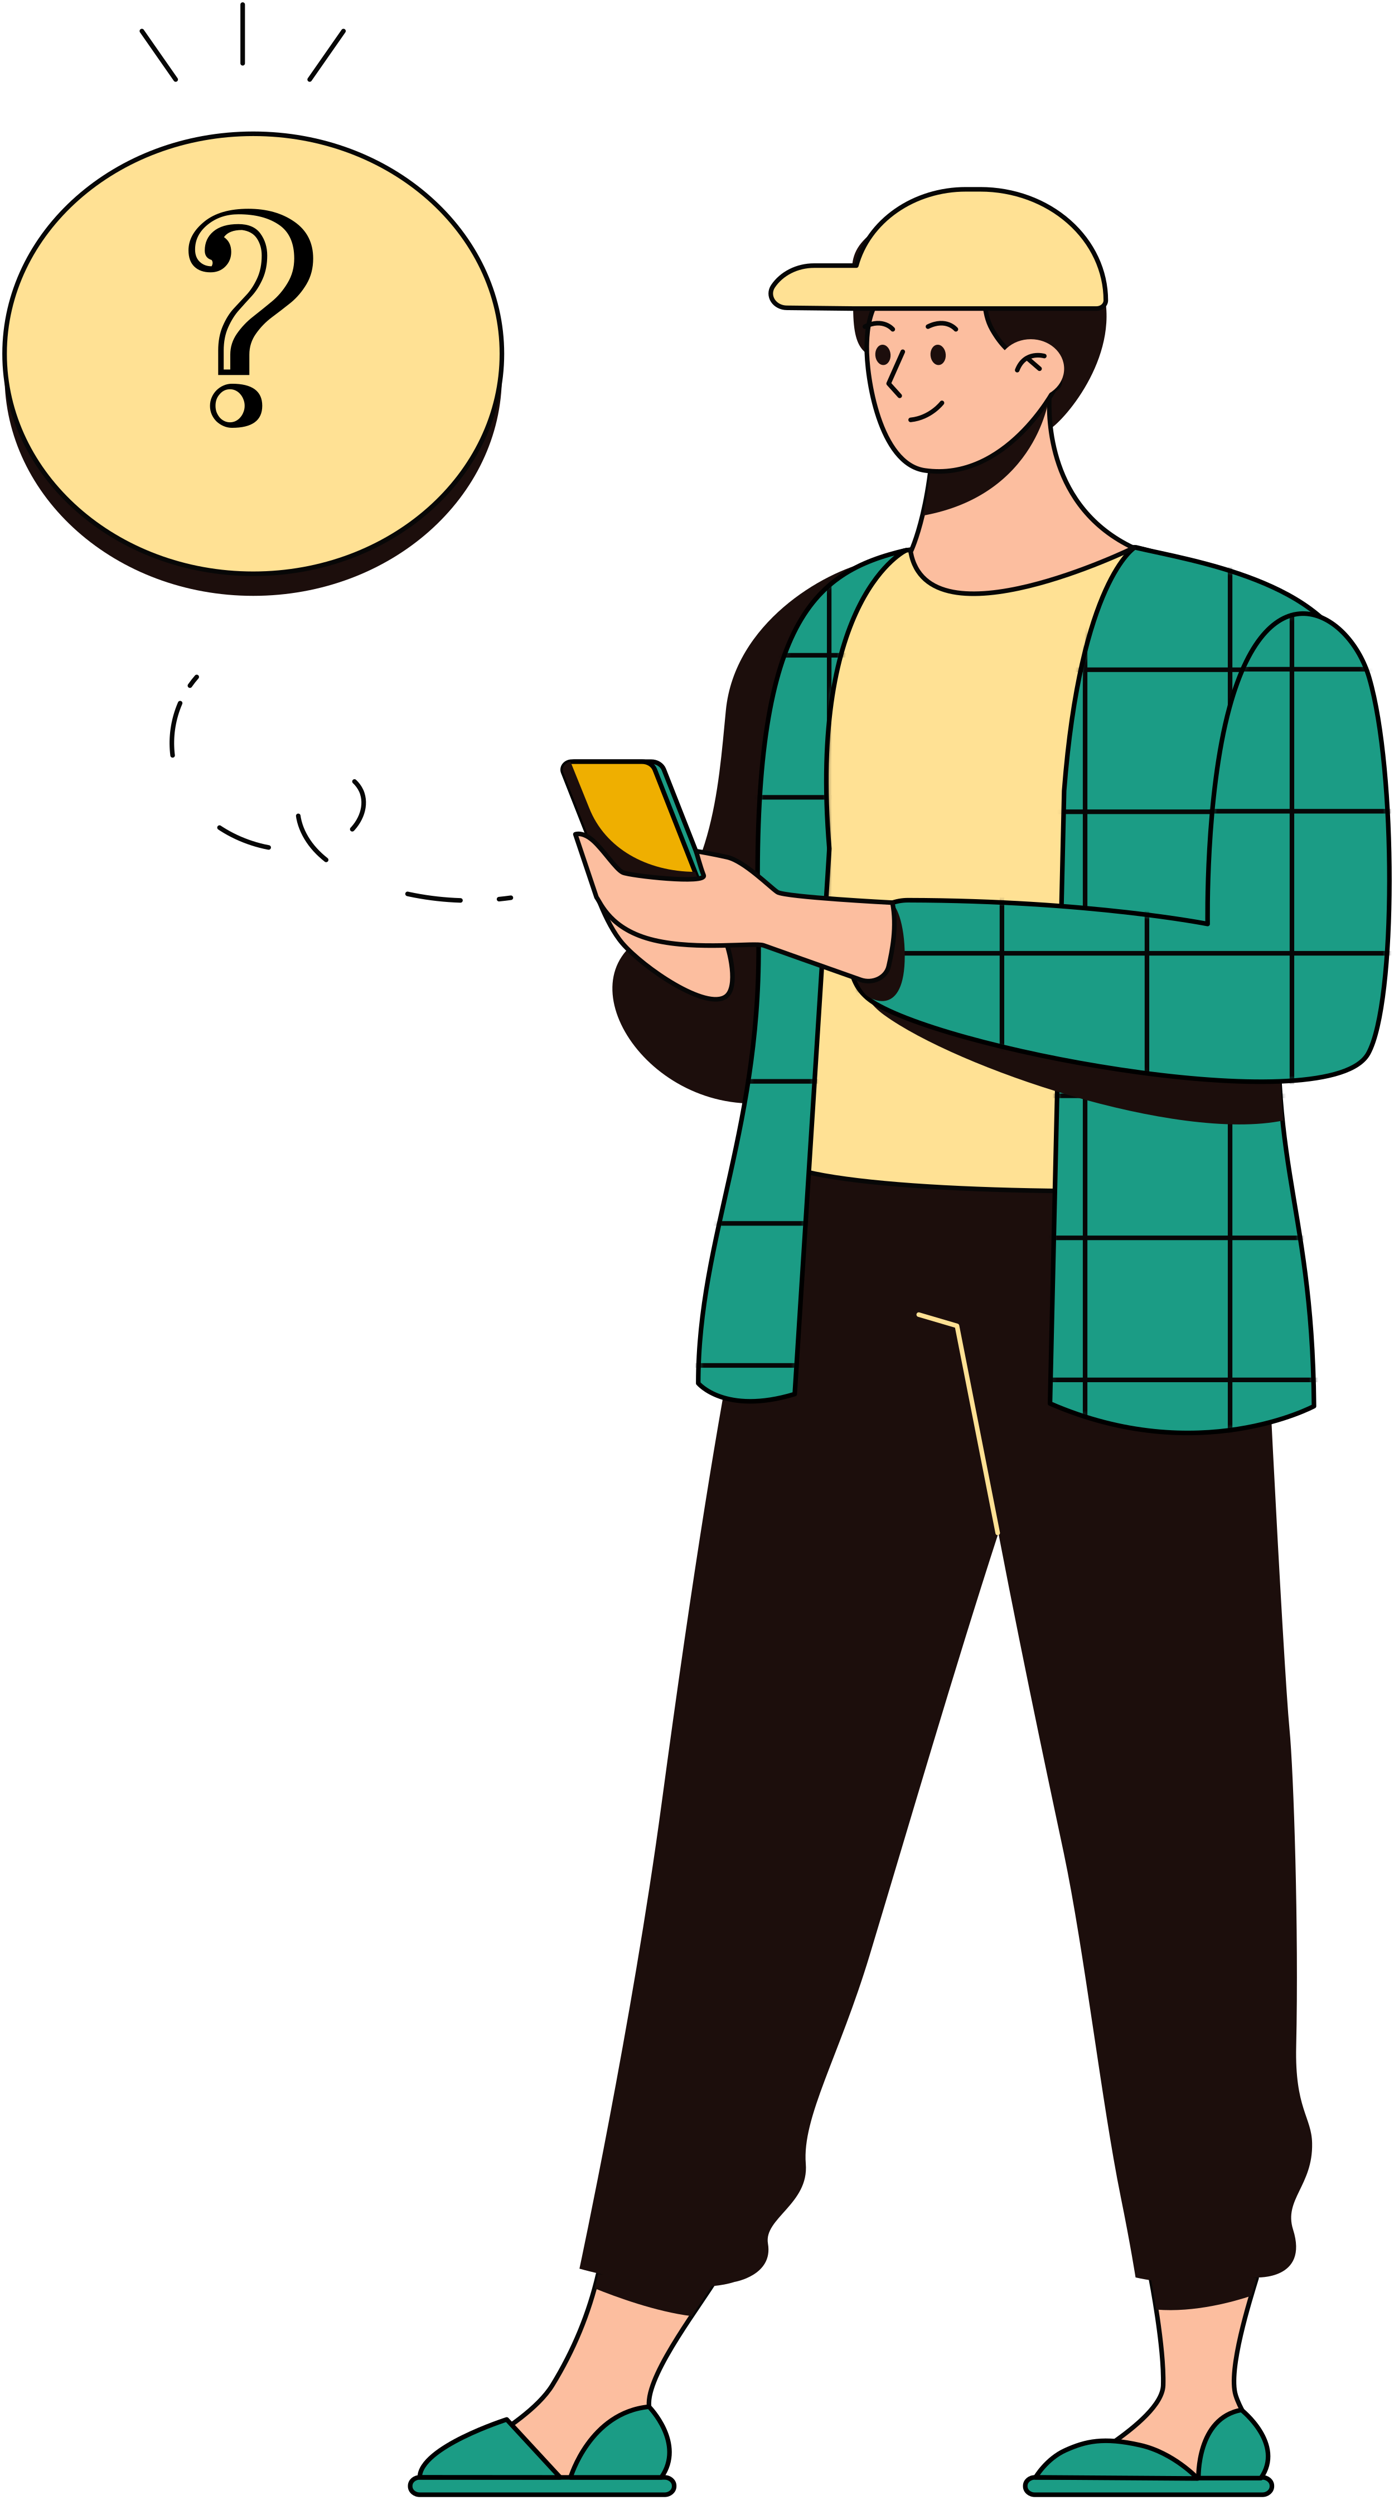 <svg width="304" height="545" viewBox="0 0 304 545" fill="none" xmlns="http://www.w3.org/2000/svg">
<path d="M156.286 496.614C153.176 501.992 141.617 516.752 141.517 523.863C141.456 529.626 146.964 534.106 144.123 538.101C140.413 543.333 94.556 539.772 93.327 539.53C92.098 539.288 114.412 529.768 120.436 520.014C125.103 512.428 128.47 504.272 130.427 495.811L156.286 496.614Z" fill="#FCBE9F" stroke="#070707" stroke-linecap="round" stroke-linejoin="round"/>
<path d="M91.524 540.087H144.948C146.093 540.087 147.02 540.908 147.02 541.92V542.031C147.02 543.043 146.093 543.864 144.948 543.864H91.524C90.38 543.864 89.452 543.043 89.452 542.031V541.92C89.452 540.908 90.38 540.087 91.524 540.087Z" fill="#1B9C85" stroke="black" stroke-linecap="round" stroke-linejoin="round"/>
<path d="M122.169 540.087L110.502 527.452C110.502 527.452 91.541 533.499 91.541 540.064L122.169 540.087Z" fill="#1B9C85" stroke="black" stroke-linecap="round" stroke-linejoin="round"/>
<path d="M124.424 540.087C124.424 540.087 128.611 525.9 141.538 524.682C141.538 524.682 149.444 532.68 144.214 540.087H124.424Z" fill="#1B9C85" stroke="black" stroke-linecap="round" stroke-linejoin="round"/>
<path d="M129.68 498.873C134.319 500.752 143.054 503.959 150.817 504.924C153.102 501.497 155.208 498.489 156.29 496.618L130.44 495.796C130.44 495.796 130.21 496.933 129.68 498.873Z" fill="#1C0E0C"/>
<path d="M274.037 496.614C272.668 501.151 267.712 516.66 269.489 522.223C271.265 527.786 276.256 531.877 274.879 537.552C273.42 543.595 233.349 539.772 232.115 539.53C230.881 539.288 253.399 528.235 253.664 520.014C253.929 511.793 250.963 496.614 250.963 496.614H274.037Z" fill="#FCBE9F" stroke="#070707" stroke-linecap="round" stroke-linejoin="round"/>
<path d="M225.656 540.087H275.301C276.445 540.087 277.373 540.908 277.373 541.92V542.031C277.373 543.043 276.445 543.864 275.301 543.864H225.656C224.511 543.864 223.584 543.043 223.584 542.031V541.92C223.584 540.908 224.511 540.087 225.656 540.087Z" fill="#1B9C85" stroke="black" stroke-linecap="round" stroke-linejoin="round"/>
<path d="M261.183 540.318C261.183 540.318 255.971 534.709 248.647 533.057C240.611 531.247 236.711 532.212 232.375 534.152C228.179 536.027 225.829 540.076 225.829 540.076L261.183 540.318Z" fill="#1B9C85" stroke="black" stroke-linecap="round" stroke-linejoin="round"/>
<path d="M261.362 540.241C261.362 540.241 260.927 527.091 270.748 525.385C270.748 525.385 280.196 532.838 274.966 540.241H261.362Z" fill="#1B9C85" stroke="black" stroke-linecap="round" stroke-linejoin="round"/>
<path d="M274.037 496.618H250.967C250.967 496.618 251.536 499.534 252.153 503.498C260.554 504.198 269.185 501.735 272.864 500.506C273.342 498.881 273.759 497.528 274.037 496.618Z" fill="#1C0E0C"/>
<path d="M144.275 393.228C158.062 290.953 166.55 257.91 170.672 250.207L228.314 256.273C228.392 256.293 228.466 256.319 228.544 256.343C255.45 256.873 275.197 255.785 275.197 255.785C274.814 267.791 279.975 364.507 281.195 376.801C282.12 386.136 283.254 420.935 282.668 446.102C282.351 459.679 286.039 461.508 286.143 467.232C286.347 476.425 279.905 479.472 281.99 486.057C285.487 497.071 274.032 496.491 274.032 496.491C274.032 496.491 259.02 499.126 247.64 496.491C247.64 496.491 246.545 489.445 244.395 478.876C240.273 458.588 236.467 425.307 231.985 403.962C230.408 396.455 223.805 365.929 217.728 334.234C208.046 364.069 198.359 397.393 189.681 426.16C182.983 448.346 174.886 461.565 175.724 471.719C176.445 480.432 166.52 483.606 167.471 489.115C168.674 496.064 160.178 497.471 160.178 497.471C149.084 501.032 126.366 494.582 126.366 494.582C126.366 494.582 137.855 440.878 144.275 393.228Z" fill="#1C0E0C"/>
<path d="M217.576 334.184L208.698 289.044L200.358 286.593" stroke="#FFE194" stroke-linecap="round" stroke-linejoin="round"/>
<path d="M189.568 122.476C179.577 124.647 160.143 135.85 158.293 154.889C156.616 172.093 155.391 193.814 139.18 204.959C122.969 216.104 144.214 245.977 171.593 239.719C198.972 233.461 189.568 122.476 189.568 122.476Z" fill="#1C0E0C"/>
<path d="M158.349 217.203C154.118 220.418 140.327 210.975 135.761 205.677C131.891 201.175 129.15 192.539 128.872 190.848C128.594 189.158 130.08 181.924 130.08 181.924C130.08 181.924 133.555 180.825 134.31 185.823C135.066 190.821 140.235 198.501 142.703 198.436C148.25 198.317 138.324 192.796 138.085 190.798C137.846 188.801 138.919 188.167 138.919 188.167C138.919 188.167 148.475 192.992 149.913 193.899C151.351 194.805 156.077 200.153 157.732 203.833C159.387 207.514 160.955 215.197 158.349 217.203Z" fill="#FCBE9F" stroke="#070707" stroke-linecap="round" stroke-linejoin="round"/>
<path d="M274.892 259.066C229.222 260.691 180.993 259.262 169.751 253.442C160.395 248.605 178.977 222.635 177.427 195.431C176.51 179.392 174.056 137.74 177.427 132.3C180.797 126.86 185.923 124.82 196.704 120.237C201.296 118.285 247.787 119.33 247.787 119.33C268.485 124.136 276.543 133.787 270.145 199.784L274.892 259.066Z" fill="#FFE194" stroke="#070707" stroke-linecap="round" stroke-linejoin="round"/>
<path d="M232.063 172.392L228.983 305.97C261.357 320.07 286.551 306.551 286.551 306.551C286.151 259.777 275.014 253.592 280.092 201.263C282.581 175.374 298.957 157.294 295.273 145.308C289.557 126.737 260.045 122.258 247.466 119.338C247.466 119.338 235.616 126.56 232.063 172.392Z" fill="#1B9C85"/>
<mask id="mask0_74_677" style="mask-type:luminance" maskUnits="userSpaceOnUse" x="228" y="119" width="68" height="194">
<path d="M232.063 172.392L228.983 305.97C261.357 320.07 286.551 306.551 286.551 306.551C286.151 259.777 275.014 253.592 280.092 201.263C282.581 175.374 298.957 157.294 295.273 145.308C289.557 126.737 260.045 122.258 247.466 119.338C247.466 119.338 235.616 126.56 232.063 172.392Z" fill="white"/>
</mask>
<g mask="url(#mask0_74_677)">
<path d="M373.605 146.003H188.36" stroke="#070707" stroke-linecap="round" stroke-linejoin="round"/>
<path d="M373.605 176.968H168.24" stroke="#070707" stroke-linecap="round" stroke-linejoin="round"/>
<path d="M390.615 207.929H168.24" stroke="#070707" stroke-linecap="round" stroke-linejoin="round"/>
<path d="M399.685 238.893H125.11" stroke="#070707" stroke-linecap="round" stroke-linejoin="round"/>
<path d="M399.685 269.858H125.11" stroke="#070707" stroke-linecap="round" stroke-linejoin="round"/>
<path d="M399.685 300.822H125.11" stroke="#070707" stroke-linecap="round" stroke-linejoin="round"/>
<path d="M268.255 -78.451V510.179" stroke="#070707" stroke-linecap="round" stroke-linejoin="round"/>
<path d="M236.637 -78.451V510.179" stroke="#070707" stroke-linecap="round" stroke-linejoin="round"/>
</g>
<path d="M232.063 172.392L228.983 305.97C261.357 320.07 286.551 306.551 286.551 306.551C286.151 259.777 275.014 253.592 280.092 201.263C282.581 175.374 298.957 157.294 295.273 145.308C289.557 126.737 260.045 122.258 247.466 119.338C247.466 119.338 235.616 126.56 232.063 172.392Z" stroke="black" stroke-linecap="round" stroke-linejoin="round"/>
<path d="M180.858 185.02L173.313 303.911C158.049 308.548 152.272 301.56 152.272 301.56C152.272 269.308 166.524 245.209 165.373 202.143C163.605 135.923 176.966 124.732 197.664 119.929C197.664 119.925 176.237 129.937 180.858 185.02Z" fill="#1B9C85"/>
<mask id="mask1_74_677" style="mask-type:luminance" maskUnits="userSpaceOnUse" x="152" y="119" width="46" height="187">
<path d="M180.858 185.02L173.313 303.911C158.049 308.548 152.272 301.56 152.272 301.56C152.272 269.308 166.524 245.209 165.373 202.143C163.605 135.923 176.966 124.732 197.664 119.929C197.664 119.925 176.237 129.937 180.858 185.02Z" fill="white"/>
</mask>
<g mask="url(#mask1_74_677)">
<path d="M286.178 142.853H100.933" stroke="#070707" stroke-linecap="round" stroke-linejoin="round"/>
<path d="M286.178 173.818H80.813" stroke="#070707" stroke-linecap="round" stroke-linejoin="round"/>
<path d="M303.188 204.778H80.813" stroke="#070707" stroke-linecap="round" stroke-linejoin="round"/>
<path d="M312.258 235.743H37.683" stroke="#070707" stroke-linecap="round" stroke-linejoin="round"/>
<path d="M312.258 266.708H37.683" stroke="#070707" stroke-linecap="round" stroke-linejoin="round"/>
<path d="M312.258 297.668H37.683" stroke="#070707" stroke-linecap="round" stroke-linejoin="round"/>
<path d="M180.828 -81.602V507.029" stroke="#070707" stroke-linecap="round" stroke-linejoin="round"/>
</g>
<path d="M180.858 185.02L173.313 303.911C158.049 308.548 152.272 301.56 152.272 301.56C152.272 269.308 166.524 245.209 165.373 202.143C163.605 135.923 176.966 124.732 197.664 119.929C197.664 119.925 176.237 129.937 180.858 185.02Z" stroke="black" stroke-linecap="round" stroke-linejoin="round"/>
<path d="M189.103 217.499C190.084 218.945 191.345 220.227 192.83 221.287C208.689 232.758 256.588 249.089 279.935 244.26C279.64 241.375 279.41 238.54 279.232 235.735C252.018 236.815 204.862 226.899 190.975 218.832C190.304 218.442 189.677 217.995 189.103 217.499Z" fill="#1C0E0C"/>
<path d="M268.133 154.179C262.834 173.495 263.355 201.432 263.355 201.432C263.355 201.432 237.662 196.346 198.038 196.25C187.179 196.223 179.998 212.466 190.962 218.835C209.853 229.807 290.326 244.218 298.375 229.677C304.552 218.536 304.456 167.825 298.601 147.778C294.47 133.602 276.808 122.569 268.133 154.179Z" fill="#1B9C85"/>
<mask id="mask2_74_677" style="mask-type:luminance" maskUnits="userSpaceOnUse" x="185" y="133" width="118" height="103">
<path d="M268.133 154.179C262.834 173.495 263.355 201.432 263.355 201.432C263.355 201.432 237.662 196.346 198.038 196.25C187.179 196.223 179.998 212.466 190.962 218.835C209.853 229.807 290.326 244.218 298.375 229.677C304.552 218.536 304.456 167.825 298.601 147.778C294.47 133.602 276.808 122.569 268.133 154.179Z" fill="white"/>
</mask>
<g mask="url(#mask2_74_677)">
<path d="M355.469 145.892H150.109" stroke="#070707" stroke-linecap="round" stroke-linejoin="round"/>
<path d="M372.48 176.856H150.109" stroke="#070707" stroke-linecap="round" stroke-linejoin="round"/>
<path d="M381.549 207.821H106.975" stroke="#070707" stroke-linecap="round" stroke-linejoin="round"/>
<path d="M281.743 -109.527V479.107" stroke="#070707" stroke-linecap="round" stroke-linejoin="round"/>
<path d="M250.124 -109.527V479.107" stroke="#070707" stroke-linecap="round" stroke-linejoin="round"/>
<path d="M218.502 -109.527V479.107" stroke="#070707" stroke-linecap="round" stroke-linejoin="round"/>
<path d="M186.879 -109.527V479.107" stroke="#070707" stroke-linecap="round" stroke-linejoin="round"/>
</g>
<path d="M268.133 154.179C262.834 173.495 263.355 201.432 263.355 201.432C263.355 201.432 237.662 196.346 198.038 196.25C187.179 196.223 179.998 212.466 190.962 218.835C209.853 229.807 290.326 244.218 298.375 229.677C304.552 218.536 304.456 167.825 298.601 147.778C294.47 133.602 276.808 122.569 268.133 154.179Z" stroke="black" stroke-linecap="round" stroke-linejoin="round"/>
<path d="M194.003 196.803C195.41 196.692 197.308 201.321 197.308 208.382C197.308 221.828 189.867 218.056 188.69 216.734C182.57 209.85 187.331 197.322 194.003 196.803Z" fill="#1C0E0C"/>
<path d="M137.125 200.495H155.652C155.879 200.495 156.102 200.447 156.304 200.355C156.506 200.263 156.68 200.13 156.811 199.966C156.943 199.802 157.028 199.613 157.059 199.415C157.091 199.216 157.069 199.013 156.994 198.824L144.779 167.771C144.579 167.266 144.207 166.829 143.713 166.52C143.22 166.211 142.63 166.045 142.025 166.046H125.336C125.02 166.046 124.708 166.112 124.427 166.24C124.146 166.369 123.904 166.554 123.721 166.782C123.537 167.01 123.418 167.274 123.374 167.551C123.329 167.827 123.36 168.11 123.464 168.374L135.761 199.65C135.859 199.9 136.044 200.116 136.289 200.268C136.534 200.419 136.826 200.499 137.125 200.495Z" fill="#1B9C85" stroke="black" stroke-linecap="round" stroke-linejoin="round"/>
<path d="M136.465 200.495H153.666C153.893 200.495 154.117 200.447 154.319 200.355C154.521 200.263 154.694 200.13 154.826 199.966C154.957 199.802 155.042 199.613 155.074 199.415C155.106 199.216 155.084 199.013 155.009 198.824L142.794 167.771C142.594 167.266 142.221 166.829 141.728 166.52C141.234 166.211 140.645 166.045 140.04 166.046H124.689C124.373 166.045 124.061 166.112 123.78 166.24C123.499 166.368 123.257 166.554 123.074 166.782C122.891 167.01 122.772 167.274 122.728 167.551C122.684 167.828 122.716 168.11 122.821 168.374L135.123 199.65C135.219 199.896 135.401 200.111 135.641 200.262C135.882 200.413 136.17 200.495 136.465 200.495Z" fill="#EFAF00" stroke="black" stroke-linecap="round" stroke-linejoin="round"/>
<path d="M122.821 168.374L135.123 199.65C135.219 199.896 135.401 200.11 135.641 200.262C135.882 200.413 136.17 200.495 136.465 200.495H153.675C153.902 200.495 154.125 200.447 154.326 200.355C154.527 200.263 154.701 200.13 154.833 199.967C154.964 199.804 155.05 199.616 155.083 199.418C155.116 199.219 155.095 199.017 155.022 198.828L151.616 190.068C141.048 190.026 131.978 184.978 128.49 176.146L124.415 166.061C124.125 166.097 123.848 166.19 123.603 166.332C123.358 166.474 123.152 166.663 123 166.884C122.847 167.105 122.752 167.354 122.721 167.611C122.69 167.869 122.725 168.129 122.821 168.374Z" fill="#1C0E0C"/>
<path d="M130.084 195.612C131.035 196.88 133.073 202.692 142.611 204.959C152.15 207.226 164.582 205.405 166.55 206.111C167.957 206.63 180.62 211.106 187.704 213.607C188.317 213.821 188.975 213.914 189.633 213.88C190.291 213.845 190.932 213.683 191.511 213.406C192.091 213.129 192.595 212.743 192.988 212.275C193.381 211.808 193.653 211.269 193.785 210.699C194.598 207.156 195.627 201.993 194.624 196.784C194.624 196.784 171.167 195.585 169.525 194.479C167.884 193.372 162.245 187.679 158.553 186.864C155.512 186.188 152.858 185.712 151.794 185.554C151.942 185.965 152.711 188.958 153.445 190.814C154.231 192.807 137.347 190.929 135.809 190.203C134.271 189.477 131.561 185.208 129.293 183.23C127.026 181.251 125.475 181.878 125.475 181.878L130.084 195.612Z" fill="#FCBE9F" stroke="#070707" stroke-linecap="round" stroke-linejoin="round"/>
<path d="M228.757 93.686C232.458 91.447 244.92 76.702 240.303 62.322C235.685 47.943 228.905 41.961 219.11 43.182C219.11 43.182 211.647 38.718 197.03 46.456C182.965 53.897 186.058 56.882 186.058 67.105C186.058 78.488 189.728 75.941 192.057 80.379C194.124 84.324 192.765 105.112 203.628 102.442C215.574 99.507 228.757 93.686 228.757 93.686Z" fill="#1C0E0C"/>
<path d="M228.848 86.291C228.653 90.951 228.475 110.64 247.214 119.445C247.214 119.445 202.386 141.343 198.59 120.31C198.59 120.31 203.859 109.776 203.859 86.291H228.848Z" fill="#FCBE9F" stroke="#070707" stroke-linecap="round" stroke-linejoin="round"/>
<path d="M201.27 112.407C226.464 107.882 228.848 86.283 228.848 86.283H203.859C203.859 96.917 202.447 107.521 201.27 112.407Z" fill="#1C0E0C"/>
<path d="M201.682 102.557C219.301 105.077 229.917 84.927 229.917 84.927C233.687 83.037 227.597 77.885 226.342 77.866C224.044 79.038 220.061 78.315 216.386 71.896C213.967 67.67 215.461 63.993 213.076 61.988C212.434 61.484 211.742 61.033 211.009 60.639C209.221 59.673 207.166 59.163 205.071 59.164C189.62 59.164 189.099 70.928 189.025 75.53C188.92 82.184 191.766 101.139 201.682 102.557Z" fill="#FCBE9F" stroke="#070707" stroke-linecap="round" stroke-linejoin="round"/>
<path d="M202.922 77.451C202.841 76.229 203.519 75.2 204.437 75.153C205.354 75.106 206.163 76.058 206.244 77.28C206.324 78.502 205.646 79.531 204.729 79.579C203.811 79.626 203.002 78.674 202.922 77.451Z" fill="#1C0E0C"/>
<path d="M190.888 77.45C190.807 76.228 191.485 75.199 192.403 75.152C193.32 75.104 194.129 76.057 194.209 77.279C194.29 78.501 193.612 79.53 192.695 79.578C191.777 79.625 190.968 78.673 190.888 77.45Z" fill="#1C0E0C"/>
<path d="M196.874 76.683L193.794 83.617L196.201 86.291" fill="#FCBE9F"/>
<path d="M196.874 76.683L193.794 83.617L196.201 86.291" stroke="#070707" stroke-linecap="round" stroke-linejoin="round"/>
<path d="M224.787 86.817C220.769 86.817 217.511 83.936 217.511 80.382C217.511 76.828 220.769 73.947 224.787 73.947C228.805 73.947 232.063 76.828 232.063 80.382C232.063 83.936 228.805 86.817 224.787 86.817Z" fill="#FCBE9F"/>
<path d="M227.741 77.616C227.741 77.616 223.488 76.349 221.833 80.69Z" fill="#FCBE9F"/>
<path d="M227.741 77.616C227.741 77.616 223.488 76.349 221.833 80.69" stroke="#070707" stroke-linecap="round" stroke-linejoin="round"/>
<path d="M224.3 78.315L226.698 80.382" stroke="#070707" stroke-linecap="round" stroke-linejoin="round"/>
<path d="M208.454 71.788C208.454 71.788 206.361 69.234 202.373 71.204" stroke="#070707" stroke-linecap="round" stroke-linejoin="round"/>
<path d="M194.693 71.788C194.693 71.788 192.6 69.234 188.612 71.204" stroke="#070707" stroke-linecap="round" stroke-linejoin="round"/>
<path d="M205.418 87.831C205.418 87.831 202.951 91.089 198.59 91.535" stroke="#070707" stroke-linecap="round" stroke-linejoin="round"/>
<path d="M55.228 129.899C25.279 129.899 1 108.426 1 81.938C1 55.45 25.279 33.978 55.228 33.978C85.177 33.978 109.455 55.45 109.455 81.938C109.455 108.426 85.177 129.899 55.228 129.899Z" fill="#1C0E0C"/>
<path d="M55.228 125.085C25.279 125.085 1 103.612 1 77.124C1 50.637 25.279 29.164 55.228 29.164C85.177 29.164 109.455 50.637 109.455 77.124C109.455 103.612 85.177 125.085 55.228 125.085Z" fill="#FFE194" stroke="#070707" stroke-linecap="round" stroke-linejoin="round"/>
<path d="M50.6 83.657C54.994 83.657 57.192 85.259 57.192 88.462C57.192 91.665 54.994 93.267 50.6 93.267C49.955 93.267 49.34 93.14 48.754 92.886C48.168 92.632 47.651 92.29 47.201 91.861C46.772 91.431 46.43 90.933 46.176 90.367C45.922 89.781 45.795 89.156 45.795 88.492C45.795 87.827 45.922 87.202 46.176 86.617C46.43 86.031 46.772 85.523 47.201 85.093C47.651 84.644 48.168 84.292 48.754 84.038C49.34 83.784 49.955 83.657 50.6 83.657ZM47.904 85.943C47.299 86.607 46.996 87.447 46.996 88.462C46.996 88.97 47.074 89.439 47.231 89.868C47.406 90.298 47.631 90.679 47.904 91.011C48.197 91.343 48.529 91.597 48.901 91.773C49.291 91.968 49.711 92.066 50.16 92.066C50.609 92.066 51.029 91.968 51.42 91.773C51.811 91.577 52.143 91.314 52.416 90.982C52.709 90.65 52.934 90.269 53.09 89.839C53.266 89.409 53.354 88.951 53.354 88.462C53.354 87.974 53.266 87.515 53.09 87.085C52.934 86.656 52.709 86.275 52.416 85.943C52.143 85.611 51.811 85.347 51.42 85.152C51.029 84.956 50.609 84.859 50.16 84.859C49.262 84.859 48.51 85.22 47.904 85.943ZM54.145 45.513C58.168 45.513 61.528 46.46 64.223 48.355C66.938 50.249 68.295 52.915 68.295 56.353C68.295 58.443 67.817 60.298 66.859 61.919C65.903 63.54 64.74 64.907 63.373 66.021C62.006 67.115 60.639 68.169 59.272 69.185C57.924 70.201 56.772 71.392 55.815 72.759C54.858 74.107 54.379 75.62 54.379 77.3V81.753H47.582V76.421C47.582 74.409 47.914 72.632 48.578 71.089C49.242 69.546 50.033 68.277 50.951 67.281C51.869 66.284 52.787 65.298 53.705 64.322C54.623 63.345 55.414 62.134 56.078 60.689C56.742 59.243 57.074 57.583 57.074 55.708C57.074 54.302 56.733 53.072 56.049 52.017C55.365 50.962 54.272 50.337 52.768 50.142C50.873 50.142 49.565 50.66 48.842 51.695C49.897 52.417 50.424 53.492 50.424 54.917C50.424 56.167 50.004 57.222 49.164 58.081C48.324 58.941 47.24 59.37 45.912 59.37C44.428 59.37 43.256 58.96 42.397 58.14C41.537 57.32 41.108 56.128 41.108 54.566C41.108 52.281 42.25 50.2 44.535 48.325C46.821 46.45 50.024 45.513 54.145 45.513ZM52.035 46.714C49.399 46.714 47.153 47.466 45.297 48.97C43.461 50.454 42.543 52.261 42.543 54.39C42.543 55.542 42.885 56.441 43.569 57.085C44.252 57.73 45.111 58.052 46.147 58.052C46.44 57.525 46.44 57.066 46.147 56.675C45.151 56.382 44.653 55.699 44.653 54.624C44.653 52.906 45.278 51.519 46.528 50.464C47.797 49.39 49.613 48.853 51.977 48.853C54.184 48.853 55.785 49.536 56.781 50.904C57.778 52.271 58.276 53.872 58.276 55.708C58.276 57.622 57.944 59.322 57.279 60.806C56.615 62.29 55.824 63.531 54.906 64.527C53.988 65.523 53.071 66.538 52.153 67.573C51.234 68.589 50.444 69.839 49.779 71.323C49.115 72.788 48.783 74.488 48.783 76.421V80.552H50.219V77.3C50.219 75.659 50.697 74.146 51.654 72.759C52.631 71.353 53.793 70.122 55.141 69.068C56.508 67.993 57.865 66.9 59.213 65.786C60.58 64.673 61.742 63.316 62.699 61.714C63.676 60.113 64.164 58.325 64.164 56.353C64.164 52.954 63.051 50.503 60.824 48.999C58.598 47.476 55.668 46.714 52.035 46.714Z" fill="black"/>
<path d="M171.597 67.105C170.98 67.105 170.373 66.96 169.838 66.686C169.304 66.413 168.86 66.019 168.552 65.546C168.244 65.072 168.082 64.535 168.083 63.989C168.084 63.443 168.247 62.906 168.557 62.434C169.475 61.054 170.785 59.91 172.357 59.116C173.929 58.321 175.708 57.904 177.518 57.904H186.744C188.036 53.162 191.095 48.942 195.429 45.925C199.763 42.908 205.119 41.27 210.635 41.273H213.784C221.042 41.273 228.003 43.823 233.135 48.362C238.267 52.901 241.15 59.057 241.15 65.476C241.149 65.951 240.935 66.407 240.554 66.742C240.174 67.078 239.659 67.266 239.121 67.266H186.058L171.597 67.105Z" fill="#FFE194" stroke="#070707" stroke-linecap="round" stroke-linejoin="round"/>
<path d="M111.41 195.712C110.541 195.831 109.673 195.935 108.83 196.019" stroke="#070707" stroke-linecap="round" stroke-linejoin="round"/>
<path d="M100.416 196.296C93.66 196.078 87.001 194.804 80.747 192.531C76.473 190.971 72.342 188.893 69.284 185.827C66.226 182.761 64.354 178.593 65.084 174.559C65.557 171.916 67.368 169.277 70.244 168.443C73.836 167.406 77.967 169.768 79.005 172.98C80.044 176.192 78.376 179.776 75.531 181.958C72.685 184.141 68.811 185.078 65.04 185.235C55.011 185.646 44.976 180.533 40.346 172.661C36.775 166.584 36.584 159.108 39.508 152.788" stroke="#070707" stroke-linecap="round" stroke-linejoin="round" stroke-dasharray="11.64 19.39"/>
<path d="M41.419 149.472C41.875 148.819 42.37 148.187 42.9 147.578" stroke="#070707" stroke-linecap="round" stroke-linejoin="round"/>
<path d="M74.905 6.77L67.534 17.335" stroke="#070707" stroke-linecap="round" stroke-linejoin="round"/>
<path d="M30.942 6.77L38.313 17.335" stroke="#070707" stroke-linecap="round" stroke-linejoin="round"/>
<path d="M52.925 13.797V1" stroke="#070707" stroke-linecap="round" stroke-linejoin="round"/>
</svg>
